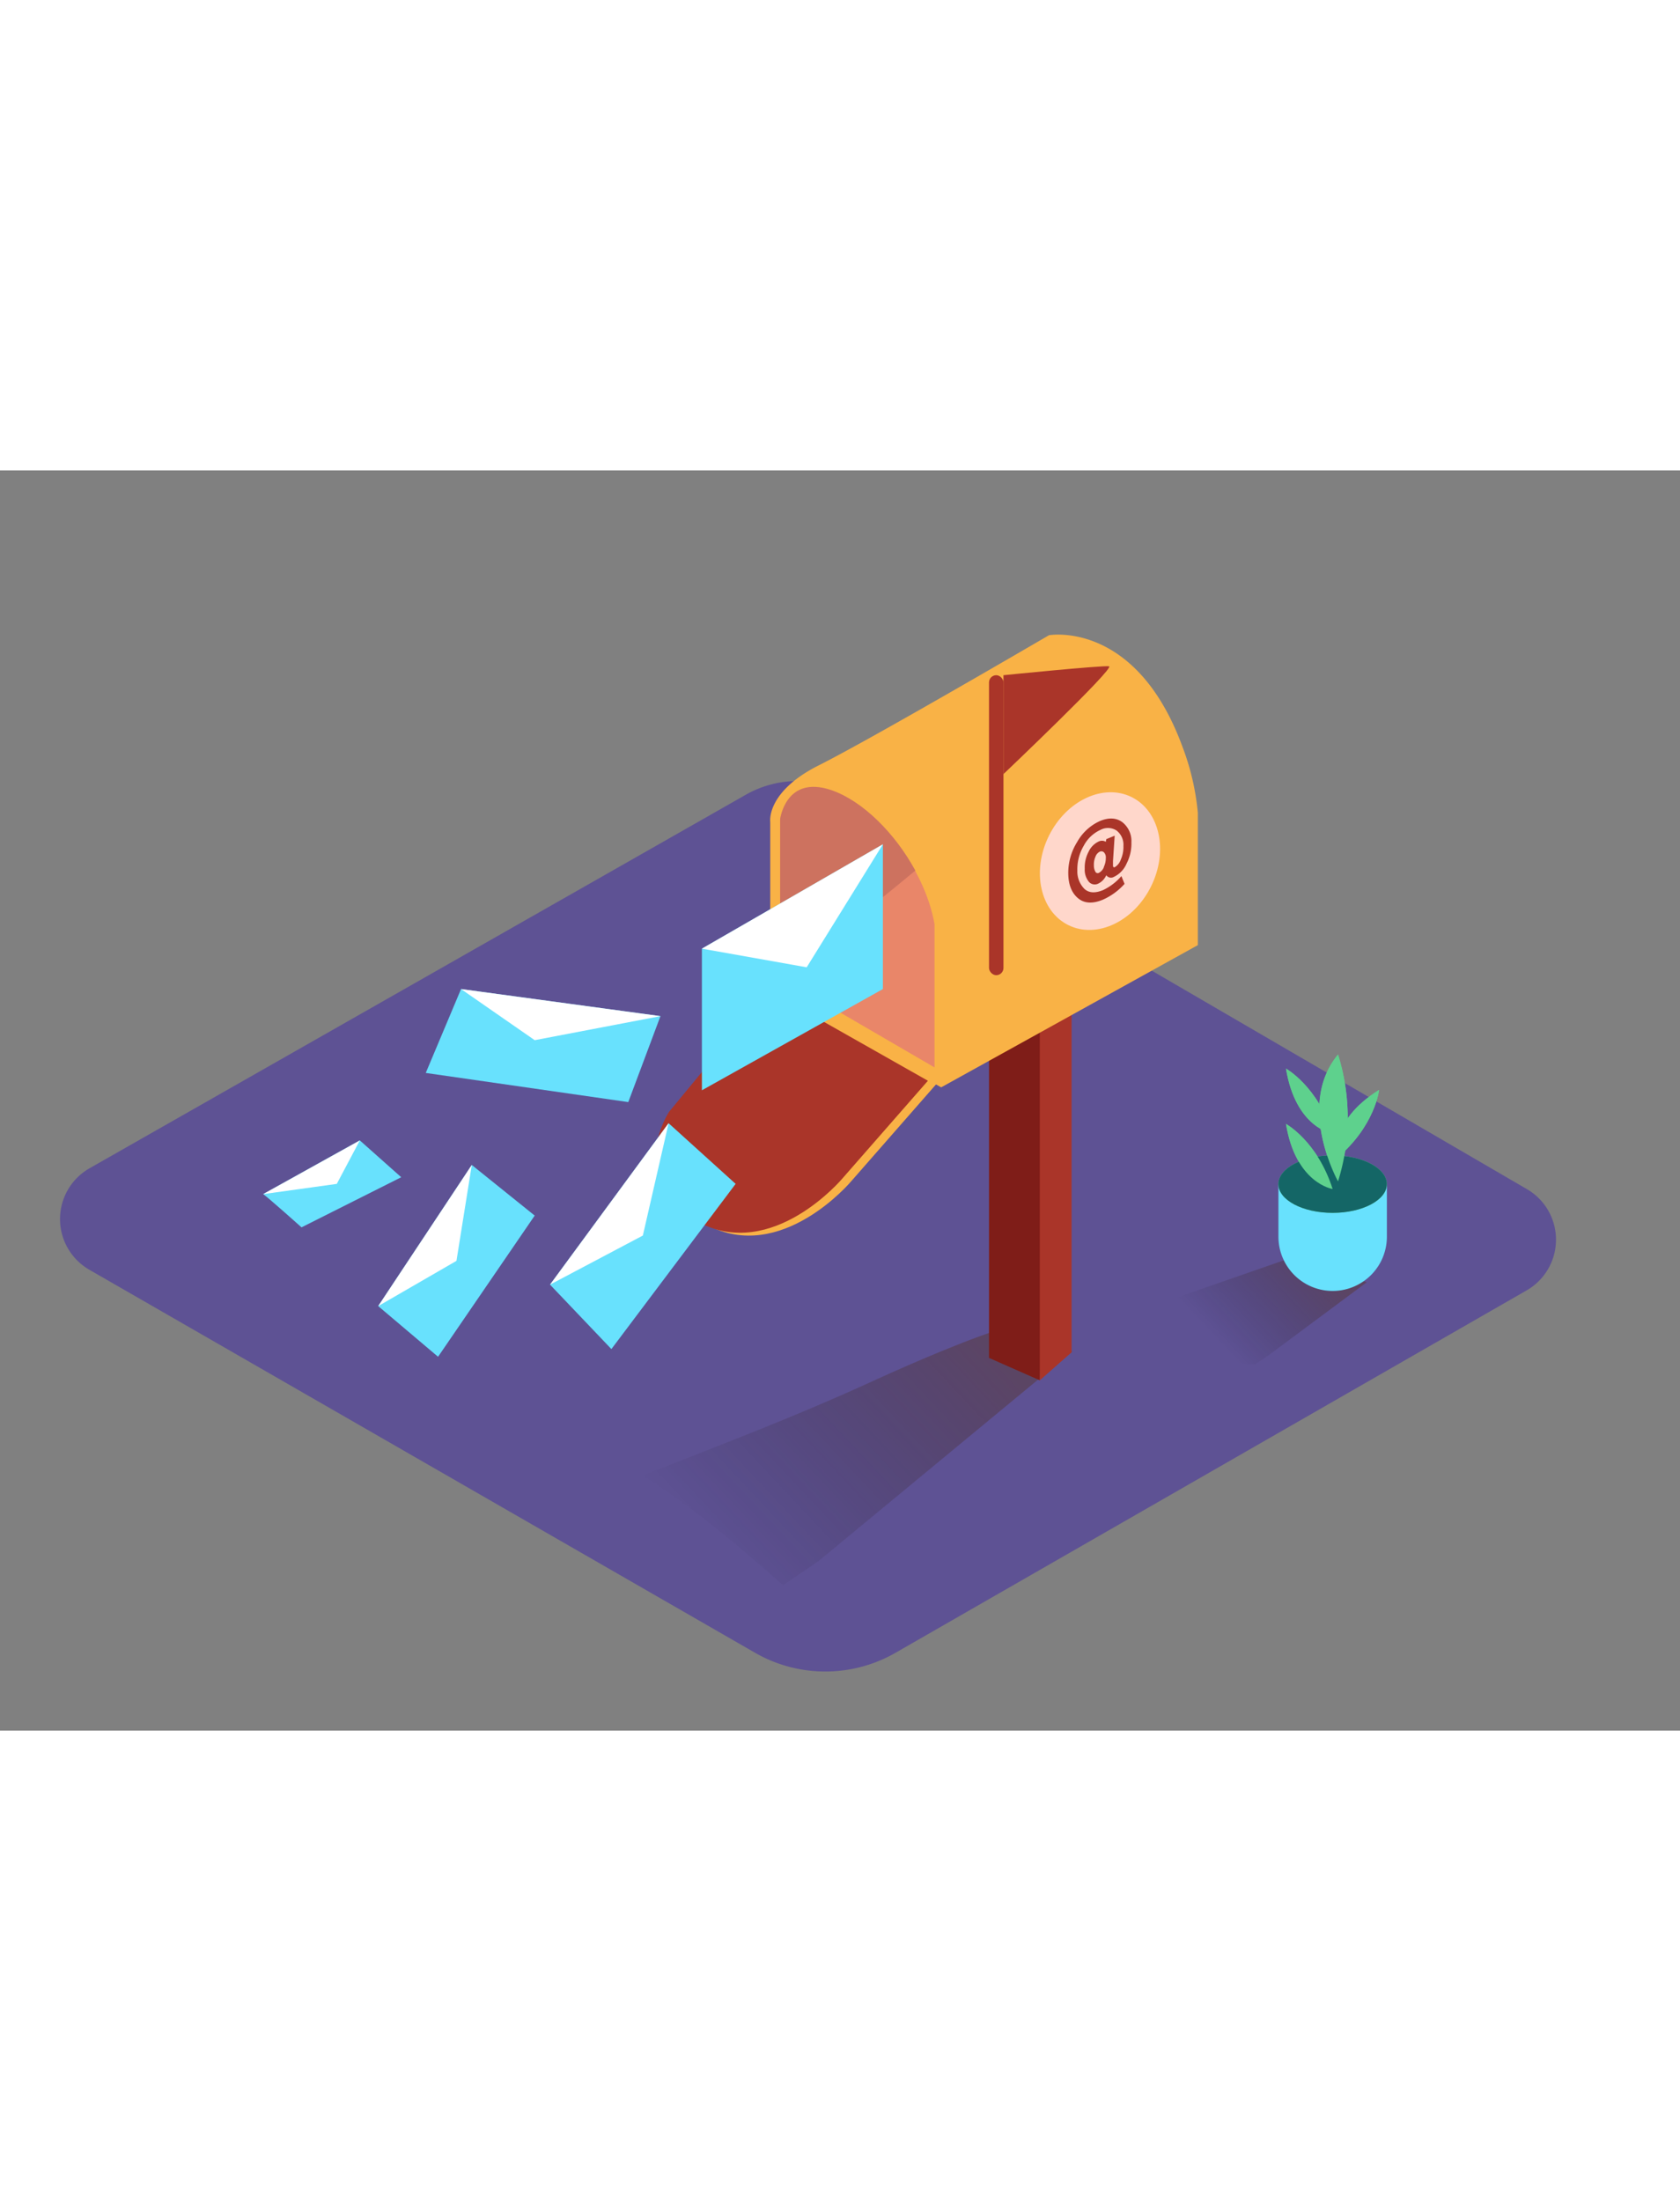 <svg id="Layer_2" data-name="Layer 2" xmlns="http://www.w3.org/2000/svg" xmlns:xlink="http://www.w3.org/1999/xlink" viewBox="0 0 400 300" data-imageid="new-message-isometric" imageName="Nuevo mensaje" class="illustrations_image" style="width: 229px;"><rect x="0" y="0" width="400" height="300" fill="#808080" stroke="none"/><defs><linearGradient id="linear-gradient" x1="168.66" y1="257.88" x2="228.67" y2="201.42" gradientUnits="userSpaceOnUse"><stop offset="0" stop-opacity="0"/><stop offset="0.99" stop-color="#552800"/></linearGradient><linearGradient id="linear-gradient-2" x1="287.69" y1="204.97" x2="309.84" y2="184.13" xlink:href="#linear-gradient"/></defs><title>PP</title><path d="M21.33,166.12,177.55,77.21a25.05,25.05,0,0,1,25,.13l161,93.75a13.92,13.92,0,0,1-.07,24.11L213.23,281.47a33.57,33.57,0,0,1-33.46,0L21.28,190.29A13.92,13.92,0,0,1,21.33,166.12Z" fill="#5e5294"/><path d="M186.43,265.38l8.35-5.65,60.5-50L241,203.6c-8.59,2.3-24,9-32,12.65-11.81,5.44-23.77,10.37-35.87,15.13q-10.05,4-20.13,7.88C165,246.81,175.8,256,186.43,265.38Z" opacity="0.32" fill="url(#linear-gradient)"/><polyline points="247.57 216.61 235.48 211.27 235.48 118.94 251.36 113.27" fill="#7f1d18"/><polyline points="255.14 101.27 255.14 209.94 247.57 216.61 247.57 111.94" fill="#aa3529"/><path d="M183.39,123.87V83.66S182.33,76.52,195,70.17s54.76-30.95,54.76-30.95,20.63-3.7,31.74,26.45a59.73,59.73,0,0,1,3.7,15.8V113l-61.11,33.86Z" fill="#f9b246"/><path d="M185.75,121V83.13s1.32-10.58,12.17-6.88S220.13,94.5,222.51,108v34.12l-35.45-20.63" fill="#e98669"/><rect x="235.48" y="48.74" width="3.44" height="71.42" rx="1.72" ry="1.72" fill="#aa3529"/><path d="M238.92,48.74s23.54-2.38,25.13-2.12-25.13,25.66-25.13,25.66" fill="#aa3529"/><path d="M185.18,124.55l-23.81,28.83s-10.85,16.67,6.88,26.19,34.39-10.32,34.39-10.32L223,146Z" fill="#f9b246"/><path d="M183.1,123.87,159.29,152.7s-10.85,16.67,6.88,26.19,34.39-10.32,34.39-10.32l20.37-23.28Z" fill="#aa3529"/><path d="M217.94,95.25c-4.86-8.93-12.57-16.6-20-19.15C187.07,72.4,185.75,83,185.75,83v38C197.75,111.32,203.52,107.21,217.94,95.25Z" fill="#cd725f"/><polygon points="167.12 113.84 167.12 147.56 210.21 123.46 210.21 89 167.12 113.84" fill="#68e1fd" class="target-color"/><polygon points="109.77 123.46 157.25 129.91 149.59 150.37 101.37 143.43 109.77 123.46" fill="#68e1fd" class="target-color"/><path d="M62.66,172.28c1.1.73,9.13,7.91,9.13,7.91l23.74-11.93-9.86-8.77Z" fill="#68e1fd" class="target-color"/><polygon points="90.05 198.94 104.3 211 127.31 177.39 112.33 165.34 90.05 198.94" fill="#68e1fd" class="target-color"/><polygon points="130.96 193.83 145.57 209.17 175.15 169.84 159.19 155.4 130.96 193.83" fill="#68e1fd" class="target-color"/><polygon points="167.12 113.84 192.07 118.28 210.21 89 167.12 113.84" fill="#fff"/><polygon points="109.77 123.46 127.31 135.63 157.25 129.91 109.77 123.46" fill="#fff"/><polygon points="62.66 172.28 80.19 169.84 85.67 159.5 62.66 172.28" fill="#fff"/><polygon points="90.05 198.94 108.68 188.17 112.33 165.34 90.05 198.94" fill="#fff"/><polygon points="130.96 193.83 153.06 182.14 159.19 155.4 130.96 193.83" fill="#fff"/><ellipse cx="261.88" cy="92.98" rx="17" ry="13.57" transform="translate(62.65 286.71) rotate(-63.74)" fill="#ffd7cb"/><path d="M267.16,83.68a5.73,5.73,0,0,1,2.22,4.88,10.41,10.41,0,0,1-1.16,5.06,6.2,6.2,0,0,1-3,3.13,1.37,1.37,0,0,1-1.82-.39,4,4,0,0,1-1.92,2,1.85,1.85,0,0,1-2.21-.42,4.53,4.53,0,0,1-1-3.13,8,8,0,0,1,.93-4.06,5,5,0,0,1,2.41-2.43,1.8,1.8,0,0,1,1.68.08l.11-.63,2-.82L265,93c0,.41,0,.76,0,1.07s.15.48.42.37a3.3,3.3,0,0,0,1.43-1.79,7.31,7.31,0,0,0,.63-3.26,4.28,4.28,0,0,0-1.64-3.68,3.79,3.79,0,0,0-3.8-.16,8.5,8.5,0,0,0-4,3.78,11.05,11.05,0,0,0-1.53,5.9,5.9,5.9,0,0,0,1.67,4.37q1.6,1.48,4.43.31A13.25,13.25,0,0,0,267,96.57l.75,1.85a15.19,15.19,0,0,1-5.15,3.76q-3.68,1.53-5.92-.34t-2.33-5.73a13.86,13.86,0,0,1,2.12-7.67,11.74,11.74,0,0,1,5.46-5C264,82.59,265.73,82.68,267.16,83.68Zm-4.35,10.72a5,5,0,0,0,.48-2.22,1.66,1.66,0,0,0-.46-1.28.89.89,0,0,0-1-.14,2.12,2.12,0,0,0-1,1.17,4.71,4.71,0,0,0-.38,2.09,3,3,0,0,0,.34,1.48.62.62,0,0,0,.82.31,2.58,2.58,0,0,0,1.23-1.4" fill="#aa3529"/><path d="M283.25,209.59c3.15,1,6.31,1.91,9.55,2.56a48.87,48.87,0,0,0,6,.69l3.36-2.28,23.25-17.29-17.78-5.91L265.55,202C270.74,205.84,277.17,207.73,283.25,209.59Z" opacity="0.32" fill="url(#linear-gradient-2)"/><path d="M316.1,174.48c-4.19-.36-8.61-1.63-11.71-4.5v12.44a12.91,12.91,0,0,0,12.91,12.91h0a12.91,12.91,0,0,0,12.91-12.91V169.77C325.79,171.56,320.8,174.89,316.1,174.48Z" fill="#68e1fd" class="target-color"/><ellipse cx="317.29" cy="169.9" rx="12.91" ry="6.84" fill="#5ed18d"/><path d="M317.29,171.06s-8.78-1.29-11.1-15.49C306.19,155.57,313.68,159.7,317.29,171.06Z" fill="#5ed18d"/><path d="M318.58,169.25s-10.07-18.07,0-30.2A50.62,50.62,0,0,1,318.58,169.25Z" fill="#5ed18d"/><path d="M317.29,157.89s-8.78-1.29-11.1-15.49C306.19,142.41,313.68,146.54,317.29,157.89Z" fill="#5ed18d"/><path d="M318.36,163.68s-2.2-8.59,10-16.22C328.36,147.46,327.44,156,318.36,163.68Z" fill="#5ed18d"/><ellipse cx="317.29" cy="169.9" rx="12.91" ry="6.84" fill="#146666"/><path d="M317.29,171.06s-8.78-1.29-11.1-15.49C306.19,155.57,313.68,159.7,317.29,171.06Z" fill="#5ed18d"/><path d="M318.58,169.25s-10.07-18.07,0-30.2A50.62,50.62,0,0,1,318.58,169.25Z" fill="#5ed18d"/><path d="M317.29,157.89s-8.78-1.29-11.1-15.49C306.19,142.41,313.68,146.54,317.29,157.89Z" fill="#5ed18d"/><path d="M318.36,163.68s-2.2-8.59,10-16.22C328.36,147.46,327.44,156,318.36,163.68Z" fill="#5ed18d"/></svg>